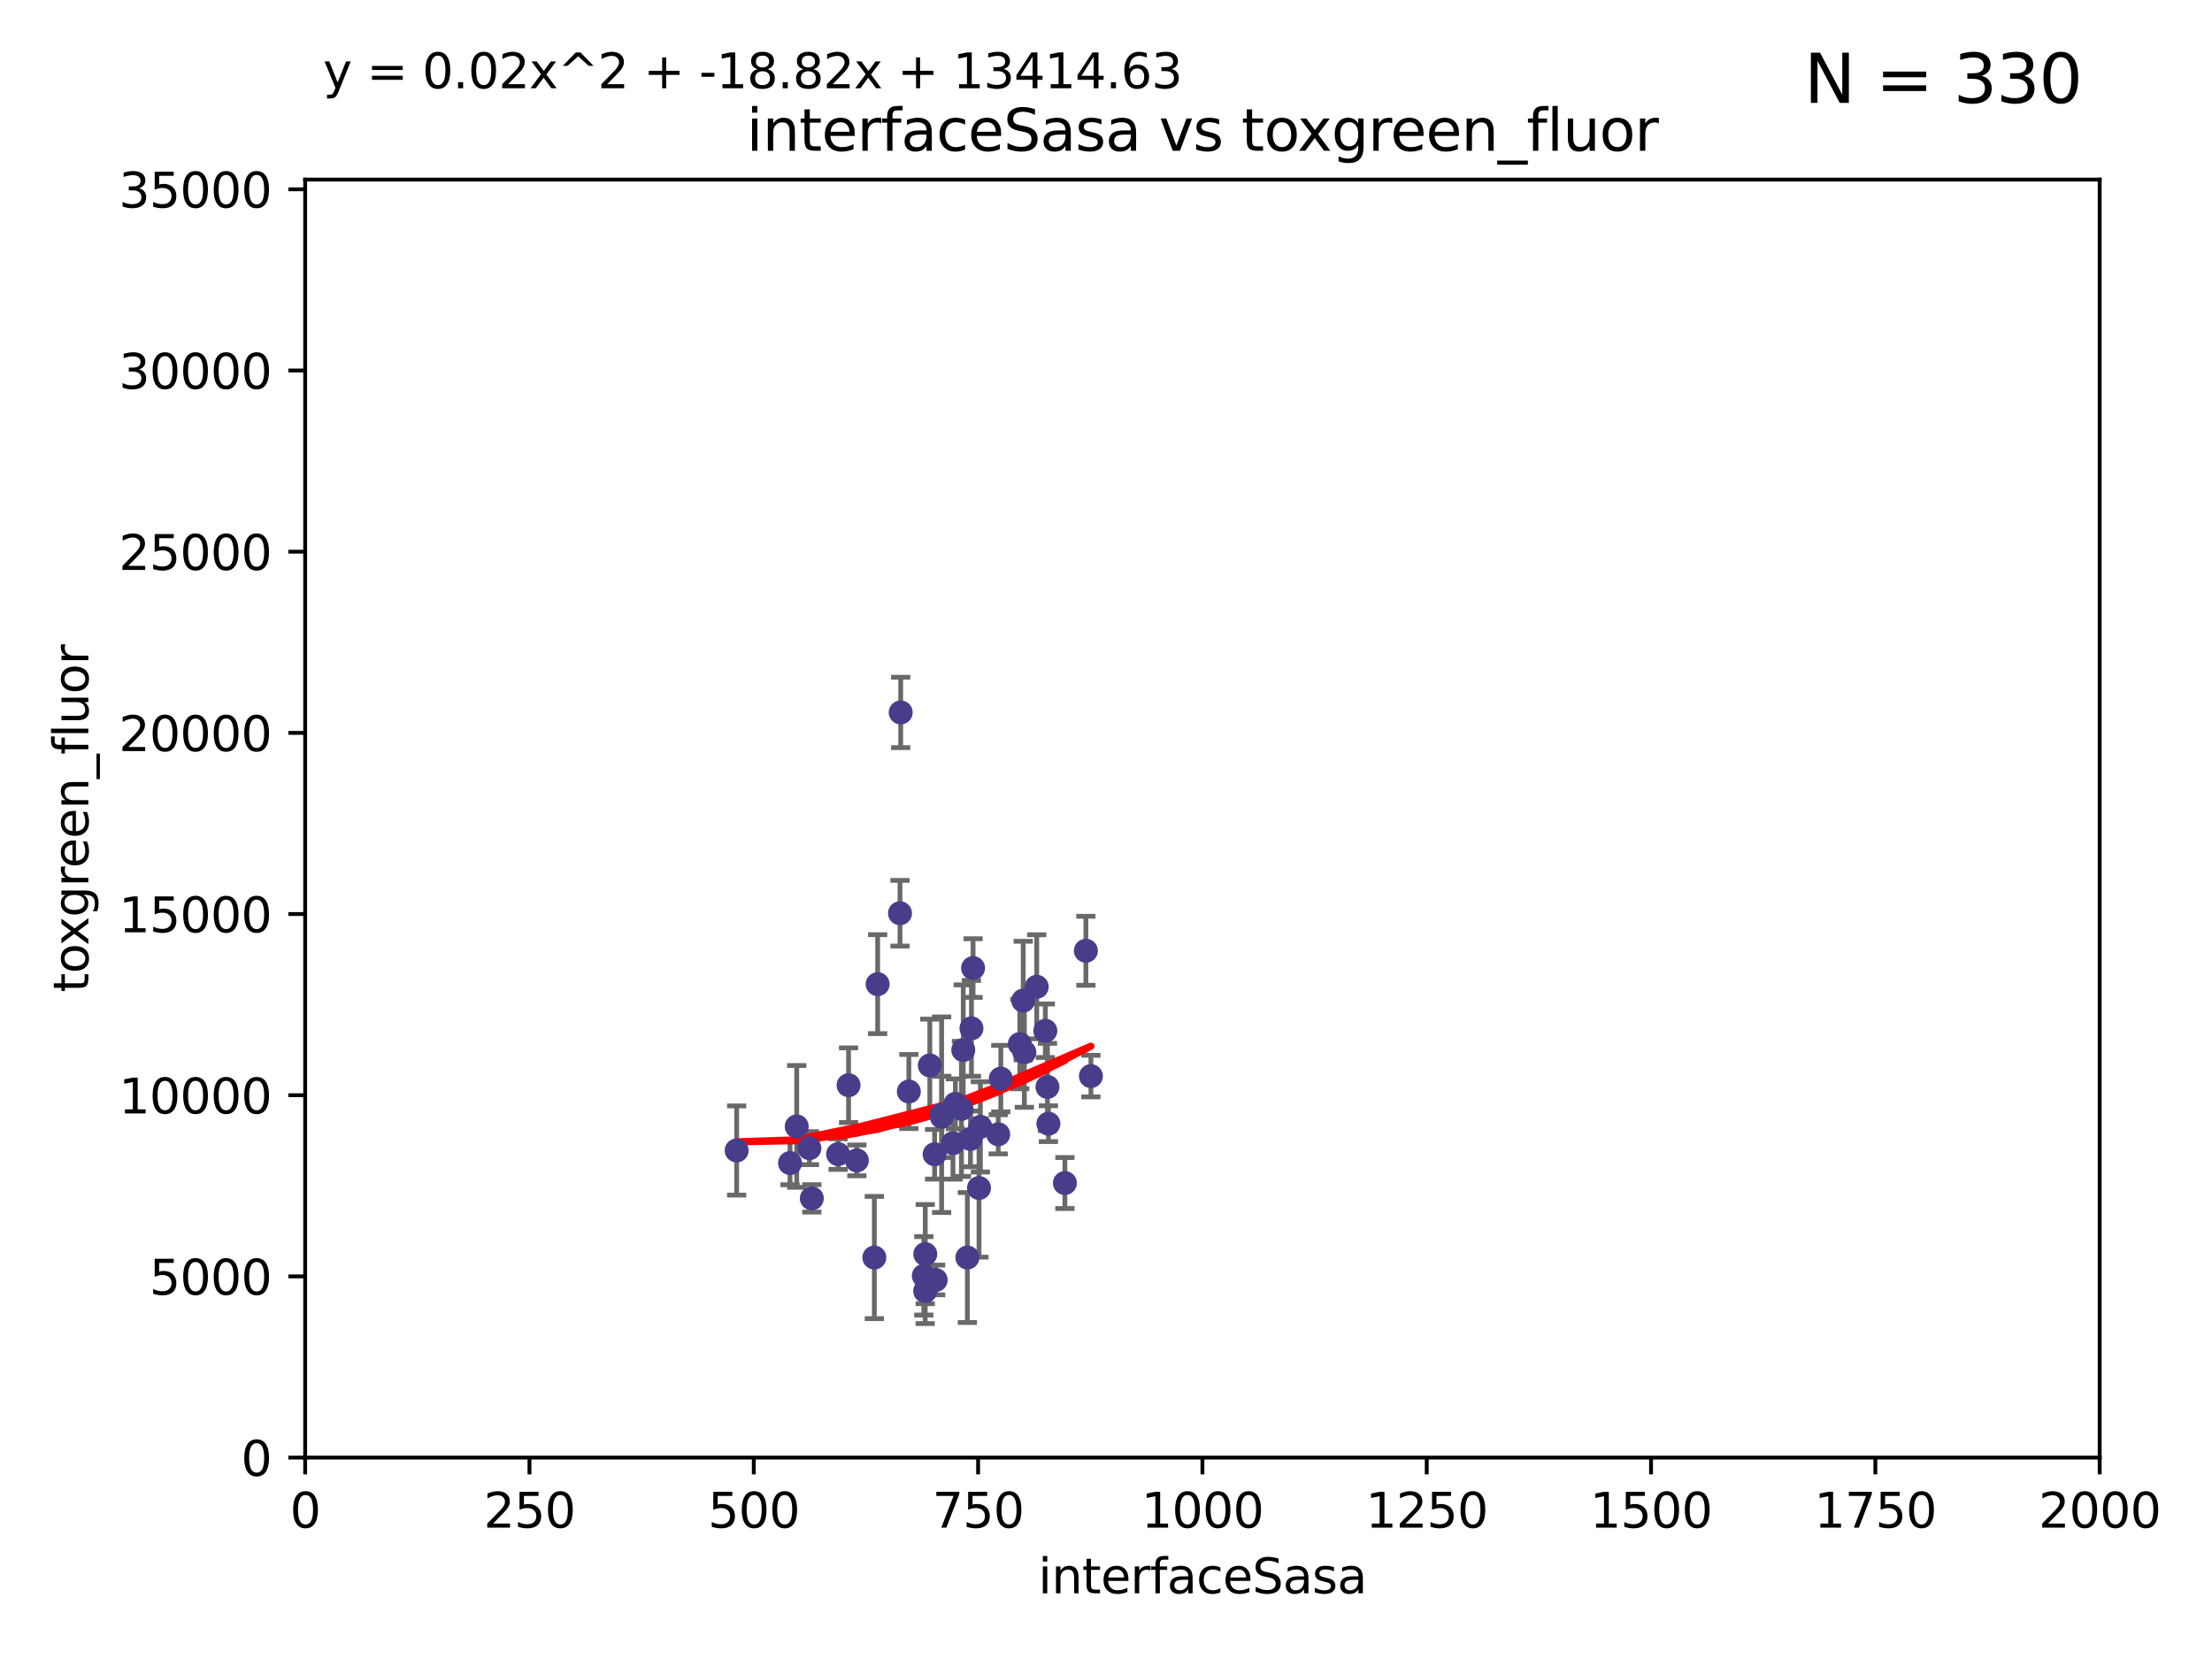<?xml version="1.0" encoding="utf-8" standalone="no"?>
<!DOCTYPE svg PUBLIC "-//W3C//DTD SVG 1.1//EN"
  "http://www.w3.org/Graphics/SVG/1.1/DTD/svg11.dtd">
<svg xmlns:xlink="http://www.w3.org/1999/xlink" width="460.8pt" height="345.6pt" viewBox="0 0 460.8 345.6" xmlns="http://www.w3.org/2000/svg" version="1.1">
 <defs>
  <style type="text/css">*{stroke-linejoin: round; stroke-linecap: butt}</style>
 </defs>
 <g id="figure_1">
  <g id="patch_1">
   <path d="M 0 345.6 
L 460.8 345.6 
L 460.8 0 
L 0 0 
z
" style="fill: #ffffff"/>
  </g>
  <g id="axes_1">
   <g id="patch_2">
    <path d="M 63.571 303.64 
L 437.4 303.64 
L 437.4 37.411 
L 63.571 37.411 
z
" style="fill: #ffffff"/>
   </g>
   <g id="PathCollection_1">
    <defs>
     <path id="m743446d9ef" d="M 0 1.118 
C 0.297 1.118 0.581 1 0.791 0.791 
C 1 0.581 1.118 0.297 1.118 0 
C 1.118 -0.297 1 -0.581 0.791 -0.791 
C 0.581 -1 0.297 -1.118 0 -1.118 
C -0.297 -1.118 -0.581 -1 -0.791 -0.791 
C -1 -0.581 -1.118 -0.297 -1.118 0 
C -1.118 0.297 -1 0.581 -0.791 0.791 
C -0.581 1 -0.297 1.118 0 1.118 
z
" style="stroke: #483d8b"/>
    </defs>
    <g clip-path="url(#pc3ce06b8d3)">
     <use xlink:href="#m743446d9ef" x="194.697" y="240.453" style="fill: #483d8b; stroke: #483d8b"/>
     <use xlink:href="#m743446d9ef" x="194.918" y="266.643" style="fill: #483d8b; stroke: #483d8b"/>
     <use xlink:href="#m743446d9ef" x="218.202" y="226.423" style="fill: #483d8b; stroke: #483d8b"/>
     <use xlink:href="#m743446d9ef" x="201.522" y="261.968" style="fill: #483d8b; stroke: #483d8b"/>
     <use xlink:href="#m743446d9ef" x="187.486" y="190.244" style="fill: #483d8b; stroke: #483d8b"/>
     <use xlink:href="#m743446d9ef" x="217.764" y="214.727" style="fill: #483d8b; stroke: #483d8b"/>
     <use xlink:href="#m743446d9ef" x="196.198" y="232.667" style="fill: #483d8b; stroke: #483d8b"/>
     <use xlink:href="#m743446d9ef" x="202.37" y="214.218" style="fill: #483d8b; stroke: #483d8b"/>
     <use xlink:href="#m743446d9ef" x="203.944" y="247.483" style="fill: #483d8b; stroke: #483d8b"/>
     <use xlink:href="#m743446d9ef" x="200.286" y="231.002" style="fill: #483d8b; stroke: #483d8b"/>
     <use xlink:href="#m743446d9ef" x="226.209" y="198.062" style="fill: #483d8b; stroke: #483d8b"/>
     <use xlink:href="#m743446d9ef" x="192.451" y="265.778" style="fill: #483d8b; stroke: #483d8b"/>
     <use xlink:href="#m743446d9ef" x="189.329" y="227.387" style="fill: #483d8b; stroke: #483d8b"/>
     <use xlink:href="#m743446d9ef" x="202.163" y="237.253" style="fill: #483d8b; stroke: #483d8b"/>
     <use xlink:href="#m743446d9ef" x="215.968" y="205.563" style="fill: #483d8b; stroke: #483d8b"/>
     <use xlink:href="#m743446d9ef" x="218.402" y="234.086" style="fill: #483d8b; stroke: #483d8b"/>
     <use xlink:href="#m743446d9ef" x="213.153" y="208.443" style="fill: #483d8b; stroke: #483d8b"/>
     <use xlink:href="#m743446d9ef" x="182.142" y="261.966" style="fill: #483d8b; stroke: #483d8b"/>
     <use xlink:href="#m743446d9ef" x="212.441" y="217.495" style="fill: #483d8b; stroke: #483d8b"/>
     <use xlink:href="#m743446d9ef" x="221.835" y="246.444" style="fill: #483d8b; stroke: #483d8b"/>
     <use xlink:href="#m743446d9ef" x="187.632" y="148.412" style="fill: #483d8b; stroke: #483d8b"/>
     <use xlink:href="#m743446d9ef" x="164.576" y="242.282" style="fill: #483d8b; stroke: #483d8b"/>
     <use xlink:href="#m743446d9ef" x="200.665" y="218.744" style="fill: #483d8b; stroke: #483d8b"/>
     <use xlink:href="#m743446d9ef" x="202.708" y="201.662" style="fill: #483d8b; stroke: #483d8b"/>
     <use xlink:href="#m743446d9ef" x="207.948" y="236.297" style="fill: #483d8b; stroke: #483d8b"/>
     <use xlink:href="#m743446d9ef" x="208.484" y="224.698" style="fill: #483d8b; stroke: #483d8b"/>
     <use xlink:href="#m743446d9ef" x="168.617" y="239.188" style="fill: #483d8b; stroke: #483d8b"/>
     <use xlink:href="#m743446d9ef" x="204.232" y="234.753" style="fill: #483d8b; stroke: #483d8b"/>
     <use xlink:href="#m743446d9ef" x="213.391" y="219.201" style="fill: #483d8b; stroke: #483d8b"/>
     <use xlink:href="#m743446d9ef" x="227.256" y="224.171" style="fill: #483d8b; stroke: #483d8b"/>
     <use xlink:href="#m743446d9ef" x="192.735" y="268.953" style="fill: #483d8b; stroke: #483d8b"/>
     <use xlink:href="#m743446d9ef" x="176.772" y="226.066" style="fill: #483d8b; stroke: #483d8b"/>
     <use xlink:href="#m743446d9ef" x="174.597" y="240.422" style="fill: #483d8b; stroke: #483d8b"/>
     <use xlink:href="#m743446d9ef" x="182.83" y="205.017" style="fill: #483d8b; stroke: #483d8b"/>
     <use xlink:href="#m743446d9ef" x="198.522" y="238.155" style="fill: #483d8b; stroke: #483d8b"/>
     <use xlink:href="#m743446d9ef" x="193.699" y="221.952" style="fill: #483d8b; stroke: #483d8b"/>
     <use xlink:href="#m743446d9ef" x="199.024" y="229.951" style="fill: #483d8b; stroke: #483d8b"/>
     <use xlink:href="#m743446d9ef" x="178.499" y="241.729" style="fill: #483d8b; stroke: #483d8b"/>
     <use xlink:href="#m743446d9ef" x="165.97" y="234.653" style="fill: #483d8b; stroke: #483d8b"/>
     <use xlink:href="#m743446d9ef" x="153.457" y="239.668" style="fill: #483d8b; stroke: #483d8b"/>
     <use xlink:href="#m743446d9ef" x="169.118" y="249.644" style="fill: #483d8b; stroke: #483d8b"/>
     <use xlink:href="#m743446d9ef" x="192.748" y="261.255" style="fill: #483d8b; stroke: #483d8b"/>
     <use xlink:href="#m743446d9ef" x="196.159" y="232.21" style="fill: #483d8b; stroke: #483d8b"/>
    </g>
   </g>
   <g id="matplotlib.axis_1">
    <g id="xtick_1">
     <g id="line2d_1">
      <defs>
       <path id="m55ca5355a3" d="M 0 0 
L 0 3.5 
" style="stroke: #000000; stroke-width: 0.8"/>
      </defs>
      <g>
       <use xlink:href="#m55ca5355a3" x="63.571" y="303.64" style="stroke: #000000; stroke-width: 0.8"/>
      </g>
     </g>
     <g id="text_1">
      <!-- 0 -->
      <g transform="translate(60.39 318.238)scale(0.1 -0.1)">
       <defs>
        <path id="DejaVuSans-30" d="M 2034 4250 
Q 1547 4250 1301 3770 
Q 1056 3291 1056 2328 
Q 1056 1369 1301 889 
Q 1547 409 2034 409 
Q 2525 409 2770 889 
Q 3016 1369 3016 2328 
Q 3016 3291 2770 3770 
Q 2525 4250 2034 4250 
z
M 2034 4750 
Q 2819 4750 3233 4129 
Q 3647 3509 3647 2328 
Q 3647 1150 3233 529 
Q 2819 -91 2034 -91 
Q 1250 -91 836 529 
Q 422 1150 422 2328 
Q 422 3509 836 4129 
Q 1250 4750 2034 4750 
z
" transform="scale(0.016)"/>
       </defs>
       <use xlink:href="#DejaVuSans-30"/>
      </g>
     </g>
    </g>
    <g id="xtick_2">
     <g id="line2d_2">
      <g>
       <use xlink:href="#m55ca5355a3" x="110.3" y="303.64" style="stroke: #000000; stroke-width: 0.8"/>
      </g>
     </g>
     <g id="text_2">
      <!-- 250 -->
      <g transform="translate(100.756 318.238)scale(0.1 -0.1)">
       <defs>
        <path id="DejaVuSans-32" d="M 1228 531 
L 3431 531 
L 3431 0 
L 469 0 
L 469 531 
Q 828 903 1448 1529 
Q 2069 2156 2228 2338 
Q 2531 2678 2651 2914 
Q 2772 3150 2772 3378 
Q 2772 3750 2511 3984 
Q 2250 4219 1831 4219 
Q 1534 4219 1204 4116 
Q 875 4013 500 3803 
L 500 4441 
Q 881 4594 1212 4672 
Q 1544 4750 1819 4750 
Q 2544 4750 2975 4387 
Q 3406 4025 3406 3419 
Q 3406 3131 3298 2873 
Q 3191 2616 2906 2266 
Q 2828 2175 2409 1742 
Q 1991 1309 1228 531 
z
" transform="scale(0.016)"/>
        <path id="DejaVuSans-35" d="M 691 4666 
L 3169 4666 
L 3169 4134 
L 1269 4134 
L 1269 2991 
Q 1406 3038 1543 3061 
Q 1681 3084 1819 3084 
Q 2600 3084 3056 2656 
Q 3513 2228 3513 1497 
Q 3513 744 3044 326 
Q 2575 -91 1722 -91 
Q 1428 -91 1123 -41 
Q 819 9 494 109 
L 494 744 
Q 775 591 1075 516 
Q 1375 441 1709 441 
Q 2250 441 2565 725 
Q 2881 1009 2881 1497 
Q 2881 1984 2565 2268 
Q 2250 2553 1709 2553 
Q 1456 2553 1204 2497 
Q 953 2441 691 2322 
L 691 4666 
z
" transform="scale(0.016)"/>
       </defs>
       <use xlink:href="#DejaVuSans-32"/>
       <use xlink:href="#DejaVuSans-35" x="63.623"/>
       <use xlink:href="#DejaVuSans-30" x="127.246"/>
      </g>
     </g>
    </g>
    <g id="xtick_3">
     <g id="line2d_3">
      <g>
       <use xlink:href="#m55ca5355a3" x="157.028" y="303.64" style="stroke: #000000; stroke-width: 0.8"/>
      </g>
     </g>
     <g id="text_3">
      <!-- 500 -->
      <g transform="translate(147.485 318.238)scale(0.1 -0.1)">
       <use xlink:href="#DejaVuSans-35"/>
       <use xlink:href="#DejaVuSans-30" x="63.623"/>
       <use xlink:href="#DejaVuSans-30" x="127.246"/>
      </g>
     </g>
    </g>
    <g id="xtick_4">
     <g id="line2d_4">
      <g>
       <use xlink:href="#m55ca5355a3" x="203.757" y="303.64" style="stroke: #000000; stroke-width: 0.8"/>
      </g>
     </g>
     <g id="text_4">
      <!-- 750 -->
      <g transform="translate(194.213 318.238)scale(0.1 -0.1)">
       <defs>
        <path id="DejaVuSans-37" d="M 525 4666 
L 3525 4666 
L 3525 4397 
L 1831 0 
L 1172 0 
L 2766 4134 
L 525 4134 
L 525 4666 
z
" transform="scale(0.016)"/>
       </defs>
       <use xlink:href="#DejaVuSans-37"/>
       <use xlink:href="#DejaVuSans-35" x="63.623"/>
       <use xlink:href="#DejaVuSans-30" x="127.246"/>
      </g>
     </g>
    </g>
    <g id="xtick_5">
     <g id="line2d_5">
      <g>
       <use xlink:href="#m55ca5355a3" x="250.486" y="303.64" style="stroke: #000000; stroke-width: 0.8"/>
      </g>
     </g>
     <g id="text_5">
      <!-- 1000 -->
      <g transform="translate(237.761 318.238)scale(0.1 -0.1)">
       <defs>
        <path id="DejaVuSans-31" d="M 794 531 
L 1825 531 
L 1825 4091 
L 703 3866 
L 703 4441 
L 1819 4666 
L 2450 4666 
L 2450 531 
L 3481 531 
L 3481 0 
L 794 0 
L 794 531 
z
" transform="scale(0.016)"/>
       </defs>
       <use xlink:href="#DejaVuSans-31"/>
       <use xlink:href="#DejaVuSans-30" x="63.623"/>
       <use xlink:href="#DejaVuSans-30" x="127.246"/>
       <use xlink:href="#DejaVuSans-30" x="190.869"/>
      </g>
     </g>
    </g>
    <g id="xtick_6">
     <g id="line2d_6">
      <g>
       <use xlink:href="#m55ca5355a3" x="297.214" y="303.64" style="stroke: #000000; stroke-width: 0.8"/>
      </g>
     </g>
     <g id="text_6">
      <!-- 1250 -->
      <g transform="translate(284.489 318.238)scale(0.1 -0.1)">
       <use xlink:href="#DejaVuSans-31"/>
       <use xlink:href="#DejaVuSans-32" x="63.623"/>
       <use xlink:href="#DejaVuSans-35" x="127.246"/>
       <use xlink:href="#DejaVuSans-30" x="190.869"/>
      </g>
     </g>
    </g>
    <g id="xtick_7">
     <g id="line2d_7">
      <g>
       <use xlink:href="#m55ca5355a3" x="343.943" y="303.64" style="stroke: #000000; stroke-width: 0.8"/>
      </g>
     </g>
     <g id="text_7">
      <!-- 1500 -->
      <g transform="translate(331.218 318.238)scale(0.1 -0.1)">
       <use xlink:href="#DejaVuSans-31"/>
       <use xlink:href="#DejaVuSans-35" x="63.623"/>
       <use xlink:href="#DejaVuSans-30" x="127.246"/>
       <use xlink:href="#DejaVuSans-30" x="190.869"/>
      </g>
     </g>
    </g>
    <g id="xtick_8">
     <g id="line2d_8">
      <g>
       <use xlink:href="#m55ca5355a3" x="390.671" y="303.64" style="stroke: #000000; stroke-width: 0.8"/>
      </g>
     </g>
     <g id="text_8">
      <!-- 1750 -->
      <g transform="translate(377.946 318.238)scale(0.1 -0.1)">
       <use xlink:href="#DejaVuSans-31"/>
       <use xlink:href="#DejaVuSans-37" x="63.623"/>
       <use xlink:href="#DejaVuSans-35" x="127.246"/>
       <use xlink:href="#DejaVuSans-30" x="190.869"/>
      </g>
     </g>
    </g>
    <g id="xtick_9">
     <g id="line2d_9">
      <g>
       <use xlink:href="#m55ca5355a3" x="437.4" y="303.64" style="stroke: #000000; stroke-width: 0.8"/>
      </g>
     </g>
     <g id="text_9">
      <!-- 2000 -->
      <g transform="translate(424.675 318.238)scale(0.1 -0.1)">
       <use xlink:href="#DejaVuSans-32"/>
       <use xlink:href="#DejaVuSans-30" x="63.623"/>
       <use xlink:href="#DejaVuSans-30" x="127.246"/>
       <use xlink:href="#DejaVuSans-30" x="190.869"/>
      </g>
     </g>
    </g>
    <g id="text_10">
     <!-- interfaceSasa -->
     <g transform="translate(216.279 331.917)scale(0.1 -0.1)">
      <defs>
       <path id="DejaVuSans-69" d="M 603 3500 
L 1178 3500 
L 1178 0 
L 603 0 
L 603 3500 
z
M 603 4863 
L 1178 4863 
L 1178 4134 
L 603 4134 
L 603 4863 
z
" transform="scale(0.016)"/>
       <path id="DejaVuSans-6e" d="M 3513 2113 
L 3513 0 
L 2938 0 
L 2938 2094 
Q 2938 2591 2744 2837 
Q 2550 3084 2163 3084 
Q 1697 3084 1428 2787 
Q 1159 2491 1159 1978 
L 1159 0 
L 581 0 
L 581 3500 
L 1159 3500 
L 1159 2956 
Q 1366 3272 1645 3428 
Q 1925 3584 2291 3584 
Q 2894 3584 3203 3211 
Q 3513 2838 3513 2113 
z
" transform="scale(0.016)"/>
       <path id="DejaVuSans-74" d="M 1172 4494 
L 1172 3500 
L 2356 3500 
L 2356 3053 
L 1172 3053 
L 1172 1153 
Q 1172 725 1289 603 
Q 1406 481 1766 481 
L 2356 481 
L 2356 0 
L 1766 0 
Q 1100 0 847 248 
Q 594 497 594 1153 
L 594 3053 
L 172 3053 
L 172 3500 
L 594 3500 
L 594 4494 
L 1172 4494 
z
" transform="scale(0.016)"/>
       <path id="DejaVuSans-65" d="M 3597 1894 
L 3597 1613 
L 953 1613 
Q 991 1019 1311 708 
Q 1631 397 2203 397 
Q 2534 397 2845 478 
Q 3156 559 3463 722 
L 3463 178 
Q 3153 47 2828 -22 
Q 2503 -91 2169 -91 
Q 1331 -91 842 396 
Q 353 884 353 1716 
Q 353 2575 817 3079 
Q 1281 3584 2069 3584 
Q 2775 3584 3186 3129 
Q 3597 2675 3597 1894 
z
M 3022 2063 
Q 3016 2534 2758 2815 
Q 2500 3097 2075 3097 
Q 1594 3097 1305 2825 
Q 1016 2553 972 2059 
L 3022 2063 
z
" transform="scale(0.016)"/>
       <path id="DejaVuSans-72" d="M 2631 2963 
Q 2534 3019 2420 3045 
Q 2306 3072 2169 3072 
Q 1681 3072 1420 2755 
Q 1159 2438 1159 1844 
L 1159 0 
L 581 0 
L 581 3500 
L 1159 3500 
L 1159 2956 
Q 1341 3275 1631 3429 
Q 1922 3584 2338 3584 
Q 2397 3584 2469 3576 
Q 2541 3569 2628 3553 
L 2631 2963 
z
" transform="scale(0.016)"/>
       <path id="DejaVuSans-66" d="M 2375 4863 
L 2375 4384 
L 1825 4384 
Q 1516 4384 1395 4259 
Q 1275 4134 1275 3809 
L 1275 3500 
L 2222 3500 
L 2222 3053 
L 1275 3053 
L 1275 0 
L 697 0 
L 697 3053 
L 147 3053 
L 147 3500 
L 697 3500 
L 697 3744 
Q 697 4328 969 4595 
Q 1241 4863 1831 4863 
L 2375 4863 
z
" transform="scale(0.016)"/>
       <path id="DejaVuSans-61" d="M 2194 1759 
Q 1497 1759 1228 1600 
Q 959 1441 959 1056 
Q 959 750 1161 570 
Q 1363 391 1709 391 
Q 2188 391 2477 730 
Q 2766 1069 2766 1631 
L 2766 1759 
L 2194 1759 
z
M 3341 1997 
L 3341 0 
L 2766 0 
L 2766 531 
Q 2569 213 2275 61 
Q 1981 -91 1556 -91 
Q 1019 -91 701 211 
Q 384 513 384 1019 
Q 384 1609 779 1909 
Q 1175 2209 1959 2209 
L 2766 2209 
L 2766 2266 
Q 2766 2663 2505 2880 
Q 2244 3097 1772 3097 
Q 1472 3097 1187 3025 
Q 903 2953 641 2809 
L 641 3341 
Q 956 3463 1253 3523 
Q 1550 3584 1831 3584 
Q 2591 3584 2966 3190 
Q 3341 2797 3341 1997 
z
" transform="scale(0.016)"/>
       <path id="DejaVuSans-63" d="M 3122 3366 
L 3122 2828 
Q 2878 2963 2633 3030 
Q 2388 3097 2138 3097 
Q 1578 3097 1268 2742 
Q 959 2388 959 1747 
Q 959 1106 1268 751 
Q 1578 397 2138 397 
Q 2388 397 2633 464 
Q 2878 531 3122 666 
L 3122 134 
Q 2881 22 2623 -34 
Q 2366 -91 2075 -91 
Q 1284 -91 818 406 
Q 353 903 353 1747 
Q 353 2603 823 3093 
Q 1294 3584 2113 3584 
Q 2378 3584 2631 3529 
Q 2884 3475 3122 3366 
z
" transform="scale(0.016)"/>
       <path id="DejaVuSans-53" d="M 3425 4513 
L 3425 3897 
Q 3066 4069 2747 4153 
Q 2428 4238 2131 4238 
Q 1616 4238 1336 4038 
Q 1056 3838 1056 3469 
Q 1056 3159 1242 3001 
Q 1428 2844 1947 2747 
L 2328 2669 
Q 3034 2534 3370 2195 
Q 3706 1856 3706 1288 
Q 3706 609 3251 259 
Q 2797 -91 1919 -91 
Q 1588 -91 1214 -16 
Q 841 59 441 206 
L 441 856 
Q 825 641 1194 531 
Q 1563 422 1919 422 
Q 2459 422 2753 634 
Q 3047 847 3047 1241 
Q 3047 1584 2836 1778 
Q 2625 1972 2144 2069 
L 1759 2144 
Q 1053 2284 737 2584 
Q 422 2884 422 3419 
Q 422 4038 858 4394 
Q 1294 4750 2059 4750 
Q 2388 4750 2728 4690 
Q 3069 4631 3425 4513 
z
" transform="scale(0.016)"/>
       <path id="DejaVuSans-73" d="M 2834 3397 
L 2834 2853 
Q 2591 2978 2328 3040 
Q 2066 3103 1784 3103 
Q 1356 3103 1142 2972 
Q 928 2841 928 2578 
Q 928 2378 1081 2264 
Q 1234 2150 1697 2047 
L 1894 2003 
Q 2506 1872 2764 1633 
Q 3022 1394 3022 966 
Q 3022 478 2636 193 
Q 2250 -91 1575 -91 
Q 1294 -91 989 -36 
Q 684 19 347 128 
L 347 722 
Q 666 556 975 473 
Q 1284 391 1588 391 
Q 1994 391 2212 530 
Q 2431 669 2431 922 
Q 2431 1156 2273 1281 
Q 2116 1406 1581 1522 
L 1381 1569 
Q 847 1681 609 1914 
Q 372 2147 372 2553 
Q 372 3047 722 3315 
Q 1072 3584 1716 3584 
Q 2034 3584 2315 3537 
Q 2597 3491 2834 3397 
z
" transform="scale(0.016)"/>
      </defs>
      <use xlink:href="#DejaVuSans-69"/>
      <use xlink:href="#DejaVuSans-6e" x="27.783"/>
      <use xlink:href="#DejaVuSans-74" x="91.162"/>
      <use xlink:href="#DejaVuSans-65" x="130.371"/>
      <use xlink:href="#DejaVuSans-72" x="191.895"/>
      <use xlink:href="#DejaVuSans-66" x="233.008"/>
      <use xlink:href="#DejaVuSans-61" x="268.213"/>
      <use xlink:href="#DejaVuSans-63" x="329.492"/>
      <use xlink:href="#DejaVuSans-65" x="384.473"/>
      <use xlink:href="#DejaVuSans-53" x="445.996"/>
      <use xlink:href="#DejaVuSans-61" x="509.473"/>
      <use xlink:href="#DejaVuSans-73" x="570.752"/>
      <use xlink:href="#DejaVuSans-61" x="622.852"/>
     </g>
    </g>
   </g>
   <g id="matplotlib.axis_2">
    <g id="ytick_1">
     <g id="line2d_10">
      <defs>
       <path id="m86b44ab49a" d="M 0 0 
L -3.5 0 
" style="stroke: #000000; stroke-width: 0.8"/>
      </defs>
      <g>
       <use xlink:href="#m86b44ab49a" x="63.571" y="303.64" style="stroke: #000000; stroke-width: 0.8"/>
      </g>
     </g>
     <g id="text_11">
      <!-- 0 -->
      <g transform="translate(50.209 307.439)scale(0.1 -0.1)">
       <use xlink:href="#DejaVuSans-30"/>
      </g>
     </g>
    </g>
    <g id="ytick_2">
     <g id="line2d_11">
      <g>
       <use xlink:href="#m86b44ab49a" x="63.571" y="265.897" style="stroke: #000000; stroke-width: 0.8"/>
      </g>
     </g>
     <g id="text_12">
      <!-- 5000 -->
      <g transform="translate(31.121 269.696)scale(0.1 -0.1)">
       <use xlink:href="#DejaVuSans-35"/>
       <use xlink:href="#DejaVuSans-30" x="63.623"/>
       <use xlink:href="#DejaVuSans-30" x="127.246"/>
       <use xlink:href="#DejaVuSans-30" x="190.869"/>
      </g>
     </g>
    </g>
    <g id="ytick_3">
     <g id="line2d_12">
      <g>
       <use xlink:href="#m86b44ab49a" x="63.571" y="228.154" style="stroke: #000000; stroke-width: 0.8"/>
      </g>
     </g>
     <g id="text_13">
      <!-- 10000 -->
      <g transform="translate(24.759 231.953)scale(0.1 -0.1)">
       <use xlink:href="#DejaVuSans-31"/>
       <use xlink:href="#DejaVuSans-30" x="63.623"/>
       <use xlink:href="#DejaVuSans-30" x="127.246"/>
       <use xlink:href="#DejaVuSans-30" x="190.869"/>
       <use xlink:href="#DejaVuSans-30" x="254.492"/>
      </g>
     </g>
    </g>
    <g id="ytick_4">
     <g id="line2d_13">
      <g>
       <use xlink:href="#m86b44ab49a" x="63.571" y="190.411" style="stroke: #000000; stroke-width: 0.8"/>
      </g>
     </g>
     <g id="text_14">
      <!-- 15000 -->
      <g transform="translate(24.759 194.21)scale(0.1 -0.1)">
       <use xlink:href="#DejaVuSans-31"/>
       <use xlink:href="#DejaVuSans-35" x="63.623"/>
       <use xlink:href="#DejaVuSans-30" x="127.246"/>
       <use xlink:href="#DejaVuSans-30" x="190.869"/>
       <use xlink:href="#DejaVuSans-30" x="254.492"/>
      </g>
     </g>
    </g>
    <g id="ytick_5">
     <g id="line2d_14">
      <g>
       <use xlink:href="#m86b44ab49a" x="63.571" y="152.668" style="stroke: #000000; stroke-width: 0.8"/>
      </g>
     </g>
     <g id="text_15">
      <!-- 20000 -->
      <g transform="translate(24.759 156.467)scale(0.1 -0.1)">
       <use xlink:href="#DejaVuSans-32"/>
       <use xlink:href="#DejaVuSans-30" x="63.623"/>
       <use xlink:href="#DejaVuSans-30" x="127.246"/>
       <use xlink:href="#DejaVuSans-30" x="190.869"/>
       <use xlink:href="#DejaVuSans-30" x="254.492"/>
      </g>
     </g>
    </g>
    <g id="ytick_6">
     <g id="line2d_15">
      <g>
       <use xlink:href="#m86b44ab49a" x="63.571" y="114.925" style="stroke: #000000; stroke-width: 0.8"/>
      </g>
     </g>
     <g id="text_16">
      <!-- 25000 -->
      <g transform="translate(24.759 118.724)scale(0.1 -0.1)">
       <use xlink:href="#DejaVuSans-32"/>
       <use xlink:href="#DejaVuSans-35" x="63.623"/>
       <use xlink:href="#DejaVuSans-30" x="127.246"/>
       <use xlink:href="#DejaVuSans-30" x="190.869"/>
       <use xlink:href="#DejaVuSans-30" x="254.492"/>
      </g>
     </g>
    </g>
    <g id="ytick_7">
     <g id="line2d_16">
      <g>
       <use xlink:href="#m86b44ab49a" x="63.571" y="77.181" style="stroke: #000000; stroke-width: 0.8"/>
      </g>
     </g>
     <g id="text_17">
      <!-- 30000 -->
      <g transform="translate(24.759 80.981)scale(0.1 -0.1)">
       <defs>
        <path id="DejaVuSans-33" d="M 2597 2516 
Q 3050 2419 3304 2112 
Q 3559 1806 3559 1356 
Q 3559 666 3084 287 
Q 2609 -91 1734 -91 
Q 1441 -91 1130 -33 
Q 819 25 488 141 
L 488 750 
Q 750 597 1062 519 
Q 1375 441 1716 441 
Q 2309 441 2620 675 
Q 2931 909 2931 1356 
Q 2931 1769 2642 2001 
Q 2353 2234 1838 2234 
L 1294 2234 
L 1294 2753 
L 1863 2753 
Q 2328 2753 2575 2939 
Q 2822 3125 2822 3475 
Q 2822 3834 2567 4026 
Q 2313 4219 1838 4219 
Q 1578 4219 1281 4162 
Q 984 4106 628 3988 
L 628 4550 
Q 988 4650 1302 4700 
Q 1616 4750 1894 4750 
Q 2613 4750 3031 4423 
Q 3450 4097 3450 3541 
Q 3450 3153 3228 2886 
Q 3006 2619 2597 2516 
z
" transform="scale(0.016)"/>
       </defs>
       <use xlink:href="#DejaVuSans-33"/>
       <use xlink:href="#DejaVuSans-30" x="63.623"/>
       <use xlink:href="#DejaVuSans-30" x="127.246"/>
       <use xlink:href="#DejaVuSans-30" x="190.869"/>
       <use xlink:href="#DejaVuSans-30" x="254.492"/>
      </g>
     </g>
    </g>
    <g id="ytick_8">
     <g id="line2d_17">
      <g>
       <use xlink:href="#m86b44ab49a" x="63.571" y="39.438" style="stroke: #000000; stroke-width: 0.8"/>
      </g>
     </g>
     <g id="text_18">
      <!-- 35000 -->
      <g transform="translate(24.759 43.238)scale(0.1 -0.1)">
       <use xlink:href="#DejaVuSans-33"/>
       <use xlink:href="#DejaVuSans-35" x="63.623"/>
       <use xlink:href="#DejaVuSans-30" x="127.246"/>
       <use xlink:href="#DejaVuSans-30" x="190.869"/>
       <use xlink:href="#DejaVuSans-30" x="254.492"/>
      </g>
     </g>
    </g>
    <g id="text_19">
     <!-- toxgreen_fluor -->
     <g transform="translate(18.401 206.72)rotate(-90)scale(0.1 -0.1)">
      <defs>
       <path id="DejaVuSans-6f" d="M 1959 3097 
Q 1497 3097 1228 2736 
Q 959 2375 959 1747 
Q 959 1119 1226 758 
Q 1494 397 1959 397 
Q 2419 397 2687 759 
Q 2956 1122 2956 1747 
Q 2956 2369 2687 2733 
Q 2419 3097 1959 3097 
z
M 1959 3584 
Q 2709 3584 3137 3096 
Q 3566 2609 3566 1747 
Q 3566 888 3137 398 
Q 2709 -91 1959 -91 
Q 1206 -91 779 398 
Q 353 888 353 1747 
Q 353 2609 779 3096 
Q 1206 3584 1959 3584 
z
" transform="scale(0.016)"/>
       <path id="DejaVuSans-78" d="M 3513 3500 
L 2247 1797 
L 3578 0 
L 2900 0 
L 1881 1375 
L 863 0 
L 184 0 
L 1544 1831 
L 300 3500 
L 978 3500 
L 1906 2253 
L 2834 3500 
L 3513 3500 
z
" transform="scale(0.016)"/>
       <path id="DejaVuSans-67" d="M 2906 1791 
Q 2906 2416 2648 2759 
Q 2391 3103 1925 3103 
Q 1463 3103 1205 2759 
Q 947 2416 947 1791 
Q 947 1169 1205 825 
Q 1463 481 1925 481 
Q 2391 481 2648 825 
Q 2906 1169 2906 1791 
z
M 3481 434 
Q 3481 -459 3084 -895 
Q 2688 -1331 1869 -1331 
Q 1566 -1331 1297 -1286 
Q 1028 -1241 775 -1147 
L 775 -588 
Q 1028 -725 1275 -790 
Q 1522 -856 1778 -856 
Q 2344 -856 2625 -561 
Q 2906 -266 2906 331 
L 2906 616 
Q 2728 306 2450 153 
Q 2172 0 1784 0 
Q 1141 0 747 490 
Q 353 981 353 1791 
Q 353 2603 747 3093 
Q 1141 3584 1784 3584 
Q 2172 3584 2450 3431 
Q 2728 3278 2906 2969 
L 2906 3500 
L 3481 3500 
L 3481 434 
z
" transform="scale(0.016)"/>
       <path id="DejaVuSans-5f" d="M 3263 -1063 
L 3263 -1509 
L -63 -1509 
L -63 -1063 
L 3263 -1063 
z
" transform="scale(0.016)"/>
       <path id="DejaVuSans-6c" d="M 603 4863 
L 1178 4863 
L 1178 0 
L 603 0 
L 603 4863 
z
" transform="scale(0.016)"/>
       <path id="DejaVuSans-75" d="M 544 1381 
L 544 3500 
L 1119 3500 
L 1119 1403 
Q 1119 906 1312 657 
Q 1506 409 1894 409 
Q 2359 409 2629 706 
Q 2900 1003 2900 1516 
L 2900 3500 
L 3475 3500 
L 3475 0 
L 2900 0 
L 2900 538 
Q 2691 219 2414 64 
Q 2138 -91 1772 -91 
Q 1169 -91 856 284 
Q 544 659 544 1381 
z
M 1991 3584 
L 1991 3584 
z
" transform="scale(0.016)"/>
      </defs>
      <use xlink:href="#DejaVuSans-74"/>
      <use xlink:href="#DejaVuSans-6f" x="39.209"/>
      <use xlink:href="#DejaVuSans-78" x="97.266"/>
      <use xlink:href="#DejaVuSans-67" x="156.445"/>
      <use xlink:href="#DejaVuSans-72" x="219.922"/>
      <use xlink:href="#DejaVuSans-65" x="258.785"/>
      <use xlink:href="#DejaVuSans-65" x="320.309"/>
      <use xlink:href="#DejaVuSans-6e" x="381.832"/>
      <use xlink:href="#DejaVuSans-5f" x="445.211"/>
      <use xlink:href="#DejaVuSans-66" x="495.211"/>
      <use xlink:href="#DejaVuSans-6c" x="530.416"/>
      <use xlink:href="#DejaVuSans-75" x="558.199"/>
      <use xlink:href="#DejaVuSans-6f" x="621.578"/>
      <use xlink:href="#DejaVuSans-72" x="682.76"/>
     </g>
    </g>
   </g>
   <g id="LineCollection_1">
    <path d="M 194.697 245.626 
L 194.697 235.281 
" clip-path="url(#pc3ce06b8d3)" style="fill: none; stroke: #696969"/>
    <path d="M 194.918 269.74 
L 194.918 263.546 
" clip-path="url(#pc3ce06b8d3)" style="fill: none; stroke: #696969"/>
    <path d="M 218.202 235.498 
L 218.202 217.347 
" clip-path="url(#pc3ce06b8d3)" style="fill: none; stroke: #696969"/>
    <path d="M 201.522 275.505 
L 201.522 248.431 
" clip-path="url(#pc3ce06b8d3)" style="fill: none; stroke: #696969"/>
    <path d="M 187.486 197.084 
L 187.486 183.404 
" clip-path="url(#pc3ce06b8d3)" style="fill: none; stroke: #696969"/>
    <path d="M 217.764 220.297 
L 217.764 209.156 
" clip-path="url(#pc3ce06b8d3)" style="fill: none; stroke: #696969"/>
    <path d="M 196.198 241.133 
L 196.198 224.202 
" clip-path="url(#pc3ce06b8d3)" style="fill: none; stroke: #696969"/>
    <path d="M 202.37 224.199 
L 202.37 204.238 
" clip-path="url(#pc3ce06b8d3)" style="fill: none; stroke: #696969"/>
    <path d="M 203.944 261.884 
L 203.944 233.082 
" clip-path="url(#pc3ce06b8d3)" style="fill: none; stroke: #696969"/>
    <path d="M 200.286 245.072 
L 200.286 216.932 
" clip-path="url(#pc3ce06b8d3)" style="fill: none; stroke: #696969"/>
    <path d="M 226.209 205.251 
L 226.209 190.872 
" clip-path="url(#pc3ce06b8d3)" style="fill: none; stroke: #696969"/>
    <path d="M 192.451 273.949 
L 192.451 257.606 
" clip-path="url(#pc3ce06b8d3)" style="fill: none; stroke: #696969"/>
    <path d="M 189.329 235.103 
L 189.329 219.67 
" clip-path="url(#pc3ce06b8d3)" style="fill: none; stroke: #696969"/>
    <path d="M 202.163 243.059 
L 202.163 231.446 
" clip-path="url(#pc3ce06b8d3)" style="fill: none; stroke: #696969"/>
    <path d="M 215.968 216.397 
L 215.968 194.729 
" clip-path="url(#pc3ce06b8d3)" style="fill: none; stroke: #696969"/>
    <path d="M 218.402 237.817 
L 218.402 230.356 
" clip-path="url(#pc3ce06b8d3)" style="fill: none; stroke: #696969"/>
    <path d="M 213.153 220.796 
L 213.153 196.09 
" clip-path="url(#pc3ce06b8d3)" style="fill: none; stroke: #696969"/>
    <path d="M 182.142 274.699 
L 182.142 249.233 
" clip-path="url(#pc3ce06b8d3)" style="fill: none; stroke: #696969"/>
    <path d="M 212.441 226.811 
L 212.441 208.179 
" clip-path="url(#pc3ce06b8d3)" style="fill: none; stroke: #696969"/>
    <path d="M 221.835 251.757 
L 221.835 241.132 
" clip-path="url(#pc3ce06b8d3)" style="fill: none; stroke: #696969"/>
    <path d="M 187.632 155.741 
L 187.632 141.084 
" clip-path="url(#pc3ce06b8d3)" style="fill: none; stroke: #696969"/>
    <path d="M 164.576 246.804 
L 164.576 237.76 
" clip-path="url(#pc3ce06b8d3)" style="fill: none; stroke: #696969"/>
    <path d="M 200.665 232.323 
L 200.665 205.165 
" clip-path="url(#pc3ce06b8d3)" style="fill: none; stroke: #696969"/>
    <path d="M 202.708 207.771 
L 202.708 195.554 
" clip-path="url(#pc3ce06b8d3)" style="fill: none; stroke: #696969"/>
    <path d="M 207.948 240.375 
L 207.948 232.22 
" clip-path="url(#pc3ce06b8d3)" style="fill: none; stroke: #696969"/>
    <path d="M 208.484 231.622 
L 208.484 217.775 
" clip-path="url(#pc3ce06b8d3)" style="fill: none; stroke: #696969"/>
    <path d="M 168.617 242.617 
L 168.617 235.758 
" clip-path="url(#pc3ce06b8d3)" style="fill: none; stroke: #696969"/>
    <path d="M 204.232 244.157 
L 204.232 225.349 
" clip-path="url(#pc3ce06b8d3)" style="fill: none; stroke: #696969"/>
    <path d="M 213.391 230.669 
L 213.391 207.734 
" clip-path="url(#pc3ce06b8d3)" style="fill: none; stroke: #696969"/>
    <path d="M 227.256 228.505 
L 227.256 219.838 
" clip-path="url(#pc3ce06b8d3)" style="fill: none; stroke: #696969"/>
    <path d="M 192.735 275.723 
L 192.735 262.184 
" clip-path="url(#pc3ce06b8d3)" style="fill: none; stroke: #696969"/>
    <path d="M 176.772 233.841 
L 176.772 218.291 
" clip-path="url(#pc3ce06b8d3)" style="fill: none; stroke: #696969"/>
    <path d="M 174.597 243.608 
L 174.597 237.237 
" clip-path="url(#pc3ce06b8d3)" style="fill: none; stroke: #696969"/>
    <path d="M 182.83 215.323 
L 182.83 194.711 
" clip-path="url(#pc3ce06b8d3)" style="fill: none; stroke: #696969"/>
    <path d="M 198.522 245.638 
L 198.522 230.673 
" clip-path="url(#pc3ce06b8d3)" style="fill: none; stroke: #696969"/>
    <path d="M 193.699 231.603 
L 193.699 212.302 
" clip-path="url(#pc3ce06b8d3)" style="fill: none; stroke: #696969"/>
    <path d="M 199.024 235.151 
L 199.024 224.751 
" clip-path="url(#pc3ce06b8d3)" style="fill: none; stroke: #696969"/>
    <path d="M 178.499 244.936 
L 178.499 238.522 
" clip-path="url(#pc3ce06b8d3)" style="fill: none; stroke: #696969"/>
    <path d="M 165.97 247.341 
L 165.97 221.966 
" clip-path="url(#pc3ce06b8d3)" style="fill: none; stroke: #696969"/>
    <path d="M 153.457 248.957 
L 153.457 230.379 
" clip-path="url(#pc3ce06b8d3)" style="fill: none; stroke: #696969"/>
    <path d="M 169.118 252.498 
L 169.118 246.79 
" clip-path="url(#pc3ce06b8d3)" style="fill: none; stroke: #696969"/>
    <path d="M 192.748 271.58 
L 192.748 250.931 
" clip-path="url(#pc3ce06b8d3)" style="fill: none; stroke: #696969"/>
    <path d="M 196.159 252.581 
L 196.159 211.839 
" clip-path="url(#pc3ce06b8d3)" style="fill: none; stroke: #696969"/>
   </g>
   <g id="line2d_18">
    <defs>
     <path id="mfd96500202" d="M 2 0 
L -2 -0 
" style="stroke: #696969"/>
    </defs>
    <g clip-path="url(#pc3ce06b8d3)">
     <use xlink:href="#mfd96500202" x="194.697" y="245.626" style="fill: #696969; stroke: #696969"/>
     <use xlink:href="#mfd96500202" x="194.918" y="269.74" style="fill: #696969; stroke: #696969"/>
     <use xlink:href="#mfd96500202" x="218.202" y="235.498" style="fill: #696969; stroke: #696969"/>
     <use xlink:href="#mfd96500202" x="201.522" y="275.505" style="fill: #696969; stroke: #696969"/>
     <use xlink:href="#mfd96500202" x="187.486" y="197.084" style="fill: #696969; stroke: #696969"/>
     <use xlink:href="#mfd96500202" x="217.764" y="220.297" style="fill: #696969; stroke: #696969"/>
     <use xlink:href="#mfd96500202" x="196.198" y="241.133" style="fill: #696969; stroke: #696969"/>
     <use xlink:href="#mfd96500202" x="202.37" y="224.199" style="fill: #696969; stroke: #696969"/>
     <use xlink:href="#mfd96500202" x="203.944" y="261.884" style="fill: #696969; stroke: #696969"/>
     <use xlink:href="#mfd96500202" x="200.286" y="245.072" style="fill: #696969; stroke: #696969"/>
     <use xlink:href="#mfd96500202" x="226.209" y="205.251" style="fill: #696969; stroke: #696969"/>
     <use xlink:href="#mfd96500202" x="192.451" y="273.949" style="fill: #696969; stroke: #696969"/>
     <use xlink:href="#mfd96500202" x="189.329" y="235.103" style="fill: #696969; stroke: #696969"/>
     <use xlink:href="#mfd96500202" x="202.163" y="243.059" style="fill: #696969; stroke: #696969"/>
     <use xlink:href="#mfd96500202" x="215.968" y="216.397" style="fill: #696969; stroke: #696969"/>
     <use xlink:href="#mfd96500202" x="218.402" y="237.817" style="fill: #696969; stroke: #696969"/>
     <use xlink:href="#mfd96500202" x="213.153" y="220.796" style="fill: #696969; stroke: #696969"/>
     <use xlink:href="#mfd96500202" x="182.142" y="274.699" style="fill: #696969; stroke: #696969"/>
     <use xlink:href="#mfd96500202" x="212.441" y="226.811" style="fill: #696969; stroke: #696969"/>
     <use xlink:href="#mfd96500202" x="221.835" y="251.757" style="fill: #696969; stroke: #696969"/>
     <use xlink:href="#mfd96500202" x="187.632" y="155.741" style="fill: #696969; stroke: #696969"/>
     <use xlink:href="#mfd96500202" x="164.576" y="246.804" style="fill: #696969; stroke: #696969"/>
     <use xlink:href="#mfd96500202" x="200.665" y="232.323" style="fill: #696969; stroke: #696969"/>
     <use xlink:href="#mfd96500202" x="202.708" y="207.771" style="fill: #696969; stroke: #696969"/>
     <use xlink:href="#mfd96500202" x="207.948" y="240.375" style="fill: #696969; stroke: #696969"/>
     <use xlink:href="#mfd96500202" x="208.484" y="231.622" style="fill: #696969; stroke: #696969"/>
     <use xlink:href="#mfd96500202" x="168.617" y="242.617" style="fill: #696969; stroke: #696969"/>
     <use xlink:href="#mfd96500202" x="204.232" y="244.157" style="fill: #696969; stroke: #696969"/>
     <use xlink:href="#mfd96500202" x="213.391" y="230.669" style="fill: #696969; stroke: #696969"/>
     <use xlink:href="#mfd96500202" x="227.256" y="228.505" style="fill: #696969; stroke: #696969"/>
     <use xlink:href="#mfd96500202" x="192.735" y="275.723" style="fill: #696969; stroke: #696969"/>
     <use xlink:href="#mfd96500202" x="176.772" y="233.841" style="fill: #696969; stroke: #696969"/>
     <use xlink:href="#mfd96500202" x="174.597" y="243.608" style="fill: #696969; stroke: #696969"/>
     <use xlink:href="#mfd96500202" x="182.83" y="215.323" style="fill: #696969; stroke: #696969"/>
     <use xlink:href="#mfd96500202" x="198.522" y="245.638" style="fill: #696969; stroke: #696969"/>
     <use xlink:href="#mfd96500202" x="193.699" y="231.603" style="fill: #696969; stroke: #696969"/>
     <use xlink:href="#mfd96500202" x="199.024" y="235.151" style="fill: #696969; stroke: #696969"/>
     <use xlink:href="#mfd96500202" x="178.499" y="244.936" style="fill: #696969; stroke: #696969"/>
     <use xlink:href="#mfd96500202" x="165.97" y="247.341" style="fill: #696969; stroke: #696969"/>
     <use xlink:href="#mfd96500202" x="153.457" y="248.957" style="fill: #696969; stroke: #696969"/>
     <use xlink:href="#mfd96500202" x="169.118" y="252.498" style="fill: #696969; stroke: #696969"/>
     <use xlink:href="#mfd96500202" x="192.748" y="271.58" style="fill: #696969; stroke: #696969"/>
     <use xlink:href="#mfd96500202" x="196.159" y="252.581" style="fill: #696969; stroke: #696969"/>
    </g>
   </g>
   <g id="line2d_19">
    <g clip-path="url(#pc3ce06b8d3)">
     <use xlink:href="#mfd96500202" x="194.697" y="235.281" style="fill: #696969; stroke: #696969"/>
     <use xlink:href="#mfd96500202" x="194.918" y="263.546" style="fill: #696969; stroke: #696969"/>
     <use xlink:href="#mfd96500202" x="218.202" y="217.347" style="fill: #696969; stroke: #696969"/>
     <use xlink:href="#mfd96500202" x="201.522" y="248.431" style="fill: #696969; stroke: #696969"/>
     <use xlink:href="#mfd96500202" x="187.486" y="183.404" style="fill: #696969; stroke: #696969"/>
     <use xlink:href="#mfd96500202" x="217.764" y="209.156" style="fill: #696969; stroke: #696969"/>
     <use xlink:href="#mfd96500202" x="196.198" y="224.202" style="fill: #696969; stroke: #696969"/>
     <use xlink:href="#mfd96500202" x="202.37" y="204.238" style="fill: #696969; stroke: #696969"/>
     <use xlink:href="#mfd96500202" x="203.944" y="233.082" style="fill: #696969; stroke: #696969"/>
     <use xlink:href="#mfd96500202" x="200.286" y="216.932" style="fill: #696969; stroke: #696969"/>
     <use xlink:href="#mfd96500202" x="226.209" y="190.872" style="fill: #696969; stroke: #696969"/>
     <use xlink:href="#mfd96500202" x="192.451" y="257.606" style="fill: #696969; stroke: #696969"/>
     <use xlink:href="#mfd96500202" x="189.329" y="219.67" style="fill: #696969; stroke: #696969"/>
     <use xlink:href="#mfd96500202" x="202.163" y="231.446" style="fill: #696969; stroke: #696969"/>
     <use xlink:href="#mfd96500202" x="215.968" y="194.729" style="fill: #696969; stroke: #696969"/>
     <use xlink:href="#mfd96500202" x="218.402" y="230.356" style="fill: #696969; stroke: #696969"/>
     <use xlink:href="#mfd96500202" x="213.153" y="196.09" style="fill: #696969; stroke: #696969"/>
     <use xlink:href="#mfd96500202" x="182.142" y="249.233" style="fill: #696969; stroke: #696969"/>
     <use xlink:href="#mfd96500202" x="212.441" y="208.179" style="fill: #696969; stroke: #696969"/>
     <use xlink:href="#mfd96500202" x="221.835" y="241.132" style="fill: #696969; stroke: #696969"/>
     <use xlink:href="#mfd96500202" x="187.632" y="141.084" style="fill: #696969; stroke: #696969"/>
     <use xlink:href="#mfd96500202" x="164.576" y="237.76" style="fill: #696969; stroke: #696969"/>
     <use xlink:href="#mfd96500202" x="200.665" y="205.165" style="fill: #696969; stroke: #696969"/>
     <use xlink:href="#mfd96500202" x="202.708" y="195.554" style="fill: #696969; stroke: #696969"/>
     <use xlink:href="#mfd96500202" x="207.948" y="232.22" style="fill: #696969; stroke: #696969"/>
     <use xlink:href="#mfd96500202" x="208.484" y="217.775" style="fill: #696969; stroke: #696969"/>
     <use xlink:href="#mfd96500202" x="168.617" y="235.758" style="fill: #696969; stroke: #696969"/>
     <use xlink:href="#mfd96500202" x="204.232" y="225.349" style="fill: #696969; stroke: #696969"/>
     <use xlink:href="#mfd96500202" x="213.391" y="207.734" style="fill: #696969; stroke: #696969"/>
     <use xlink:href="#mfd96500202" x="227.256" y="219.838" style="fill: #696969; stroke: #696969"/>
     <use xlink:href="#mfd96500202" x="192.735" y="262.184" style="fill: #696969; stroke: #696969"/>
     <use xlink:href="#mfd96500202" x="176.772" y="218.291" style="fill: #696969; stroke: #696969"/>
     <use xlink:href="#mfd96500202" x="174.597" y="237.237" style="fill: #696969; stroke: #696969"/>
     <use xlink:href="#mfd96500202" x="182.83" y="194.711" style="fill: #696969; stroke: #696969"/>
     <use xlink:href="#mfd96500202" x="198.522" y="230.673" style="fill: #696969; stroke: #696969"/>
     <use xlink:href="#mfd96500202" x="193.699" y="212.302" style="fill: #696969; stroke: #696969"/>
     <use xlink:href="#mfd96500202" x="199.024" y="224.751" style="fill: #696969; stroke: #696969"/>
     <use xlink:href="#mfd96500202" x="178.499" y="238.522" style="fill: #696969; stroke: #696969"/>
     <use xlink:href="#mfd96500202" x="165.97" y="221.966" style="fill: #696969; stroke: #696969"/>
     <use xlink:href="#mfd96500202" x="153.457" y="230.379" style="fill: #696969; stroke: #696969"/>
     <use xlink:href="#mfd96500202" x="169.118" y="246.79" style="fill: #696969; stroke: #696969"/>
     <use xlink:href="#mfd96500202" x="192.748" y="250.931" style="fill: #696969; stroke: #696969"/>
     <use xlink:href="#mfd96500202" x="196.159" y="211.839" style="fill: #696969; stroke: #696969"/>
    </g>
   </g>
   <g id="line2d_20">
    <path d="M 194.697 232.191 
L 194.918 232.124 
L 218.202 222.77 
L 201.522 229.918 
L 187.486 234.182 
L 217.764 222.986 
L 196.198 231.724 
L 202.37 229.609 
L 203.944 229.02 
L 200.286 230.358 
L 226.209 218.535 
L 192.451 232.857 
L 189.329 233.713 
L 202.163 229.685 
L 215.968 223.858 
L 218.402 222.67 
L 213.153 225.172 
L 182.142 235.384 
L 212.441 225.494 
L 221.835 220.913 
L 187.632 234.146 
L 164.576 237.702 
L 200.665 230.224 
L 202.708 229.484 
L 207.948 227.432 
L 208.484 227.209 
L 168.617 237.391 
L 204.232 228.911 
L 213.391 225.064 
L 227.256 217.943 
L 192.735 232.775 
L 176.772 236.359 
L 174.597 236.687 
L 182.83 235.243 
L 198.522 230.964 
L 193.699 232.492 
L 199.024 230.794 
L 178.499 236.071 
L 165.97 237.61 
L 153.457 237.874 
L 169.118 237.343 
L 192.748 232.771 
L 196.159 231.736 
" clip-path="url(#pc3ce06b8d3)" style="fill: none; stroke: #ff0000; stroke-width: 1.5; stroke-linecap: square"/>
   </g>
   <g id="line2d_21">
    <defs>
     <path id="m273efcb00e" d="M 0 2 
C 0.53 2 1.039 1.789 1.414 1.414 
C 1.789 1.039 2 0.53 2 0 
C 2 -0.53 1.789 -1.039 1.414 -1.414 
C 1.039 -1.789 0.53 -2 0 -2 
C -0.53 -2 -1.039 -1.789 -1.414 -1.414 
C -1.789 -1.039 -2 -0.53 -2 0 
C -2 0.53 -1.789 1.039 -1.414 1.414 
C -1.039 1.789 -0.53 2 0 2 
z
" style="stroke: #483d8b"/>
    </defs>
    <g clip-path="url(#pc3ce06b8d3)">
     <use xlink:href="#m273efcb00e" x="194.697" y="240.453" style="fill: #483d8b; stroke: #483d8b"/>
     <use xlink:href="#m273efcb00e" x="194.918" y="266.643" style="fill: #483d8b; stroke: #483d8b"/>
     <use xlink:href="#m273efcb00e" x="218.202" y="226.423" style="fill: #483d8b; stroke: #483d8b"/>
     <use xlink:href="#m273efcb00e" x="201.522" y="261.968" style="fill: #483d8b; stroke: #483d8b"/>
     <use xlink:href="#m273efcb00e" x="187.486" y="190.244" style="fill: #483d8b; stroke: #483d8b"/>
     <use xlink:href="#m273efcb00e" x="217.764" y="214.727" style="fill: #483d8b; stroke: #483d8b"/>
     <use xlink:href="#m273efcb00e" x="196.198" y="232.667" style="fill: #483d8b; stroke: #483d8b"/>
     <use xlink:href="#m273efcb00e" x="202.37" y="214.218" style="fill: #483d8b; stroke: #483d8b"/>
     <use xlink:href="#m273efcb00e" x="203.944" y="247.483" style="fill: #483d8b; stroke: #483d8b"/>
     <use xlink:href="#m273efcb00e" x="200.286" y="231.002" style="fill: #483d8b; stroke: #483d8b"/>
     <use xlink:href="#m273efcb00e" x="226.209" y="198.062" style="fill: #483d8b; stroke: #483d8b"/>
     <use xlink:href="#m273efcb00e" x="192.451" y="265.778" style="fill: #483d8b; stroke: #483d8b"/>
     <use xlink:href="#m273efcb00e" x="189.329" y="227.387" style="fill: #483d8b; stroke: #483d8b"/>
     <use xlink:href="#m273efcb00e" x="202.163" y="237.253" style="fill: #483d8b; stroke: #483d8b"/>
     <use xlink:href="#m273efcb00e" x="215.968" y="205.563" style="fill: #483d8b; stroke: #483d8b"/>
     <use xlink:href="#m273efcb00e" x="218.402" y="234.086" style="fill: #483d8b; stroke: #483d8b"/>
     <use xlink:href="#m273efcb00e" x="213.153" y="208.443" style="fill: #483d8b; stroke: #483d8b"/>
     <use xlink:href="#m273efcb00e" x="182.142" y="261.966" style="fill: #483d8b; stroke: #483d8b"/>
     <use xlink:href="#m273efcb00e" x="212.441" y="217.495" style="fill: #483d8b; stroke: #483d8b"/>
     <use xlink:href="#m273efcb00e" x="221.835" y="246.444" style="fill: #483d8b; stroke: #483d8b"/>
     <use xlink:href="#m273efcb00e" x="187.632" y="148.412" style="fill: #483d8b; stroke: #483d8b"/>
     <use xlink:href="#m273efcb00e" x="164.576" y="242.282" style="fill: #483d8b; stroke: #483d8b"/>
     <use xlink:href="#m273efcb00e" x="200.665" y="218.744" style="fill: #483d8b; stroke: #483d8b"/>
     <use xlink:href="#m273efcb00e" x="202.708" y="201.662" style="fill: #483d8b; stroke: #483d8b"/>
     <use xlink:href="#m273efcb00e" x="207.948" y="236.297" style="fill: #483d8b; stroke: #483d8b"/>
     <use xlink:href="#m273efcb00e" x="208.484" y="224.698" style="fill: #483d8b; stroke: #483d8b"/>
     <use xlink:href="#m273efcb00e" x="168.617" y="239.188" style="fill: #483d8b; stroke: #483d8b"/>
     <use xlink:href="#m273efcb00e" x="204.232" y="234.753" style="fill: #483d8b; stroke: #483d8b"/>
     <use xlink:href="#m273efcb00e" x="213.391" y="219.201" style="fill: #483d8b; stroke: #483d8b"/>
     <use xlink:href="#m273efcb00e" x="227.256" y="224.171" style="fill: #483d8b; stroke: #483d8b"/>
     <use xlink:href="#m273efcb00e" x="192.735" y="268.953" style="fill: #483d8b; stroke: #483d8b"/>
     <use xlink:href="#m273efcb00e" x="176.772" y="226.066" style="fill: #483d8b; stroke: #483d8b"/>
     <use xlink:href="#m273efcb00e" x="174.597" y="240.422" style="fill: #483d8b; stroke: #483d8b"/>
     <use xlink:href="#m273efcb00e" x="182.83" y="205.017" style="fill: #483d8b; stroke: #483d8b"/>
     <use xlink:href="#m273efcb00e" x="198.522" y="238.155" style="fill: #483d8b; stroke: #483d8b"/>
     <use xlink:href="#m273efcb00e" x="193.699" y="221.952" style="fill: #483d8b; stroke: #483d8b"/>
     <use xlink:href="#m273efcb00e" x="199.024" y="229.951" style="fill: #483d8b; stroke: #483d8b"/>
     <use xlink:href="#m273efcb00e" x="178.499" y="241.729" style="fill: #483d8b; stroke: #483d8b"/>
     <use xlink:href="#m273efcb00e" x="165.97" y="234.653" style="fill: #483d8b; stroke: #483d8b"/>
     <use xlink:href="#m273efcb00e" x="153.457" y="239.668" style="fill: #483d8b; stroke: #483d8b"/>
     <use xlink:href="#m273efcb00e" x="169.118" y="249.644" style="fill: #483d8b; stroke: #483d8b"/>
     <use xlink:href="#m273efcb00e" x="192.748" y="261.255" style="fill: #483d8b; stroke: #483d8b"/>
     <use xlink:href="#m273efcb00e" x="196.159" y="232.21" style="fill: #483d8b; stroke: #483d8b"/>
    </g>
   </g>
   <g id="patch_3">
    <path d="M 63.571 303.64 
L 63.571 37.411 
" style="fill: none; stroke: #000000; stroke-width: 0.8; stroke-linejoin: miter; stroke-linecap: square"/>
   </g>
   <g id="patch_4">
    <path d="M 437.4 303.64 
L 437.4 37.411 
" style="fill: none; stroke: #000000; stroke-width: 0.8; stroke-linejoin: miter; stroke-linecap: square"/>
   </g>
   <g id="patch_5">
    <path d="M 63.571 303.64 
L 437.4 303.64 
" style="fill: none; stroke: #000000; stroke-width: 0.8; stroke-linejoin: miter; stroke-linecap: square"/>
   </g>
   <g id="patch_6">
    <path d="M 63.571 37.411 
L 437.4 37.411 
" style="fill: none; stroke: #000000; stroke-width: 0.8; stroke-linejoin: miter; stroke-linecap: square"/>
   </g>
   <g id="text_20">
    <!-- N = 330 -->
    <g transform="translate(375.835 21.426)scale(0.14 -0.14)">
     <defs>
      <path id="DejaVuSans-4e" d="M 628 4666 
L 1478 4666 
L 3547 763 
L 3547 4666 
L 4159 4666 
L 4159 0 
L 3309 0 
L 1241 3903 
L 1241 0 
L 628 0 
L 628 4666 
z
" transform="scale(0.016)"/>
      <path id="DejaVuSans-20" transform="scale(0.016)"/>
      <path id="DejaVuSans-3d" d="M 678 2906 
L 4684 2906 
L 4684 2381 
L 678 2381 
L 678 2906 
z
M 678 1631 
L 4684 1631 
L 4684 1100 
L 678 1100 
L 678 1631 
z
" transform="scale(0.016)"/>
     </defs>
     <use xlink:href="#DejaVuSans-4e"/>
     <use xlink:href="#DejaVuSans-20" x="74.805"/>
     <use xlink:href="#DejaVuSans-3d" x="106.592"/>
     <use xlink:href="#DejaVuSans-20" x="190.381"/>
     <use xlink:href="#DejaVuSans-33" x="222.168"/>
     <use xlink:href="#DejaVuSans-33" x="285.791"/>
     <use xlink:href="#DejaVuSans-30" x="349.414"/>
    </g>
   </g>
   <g id="text_21">
    <!-- y = 0.02x^2 + -18.82x + 13414.63 -->
    <g transform="translate(67.31 18.387)scale(0.1 -0.1)">
     <defs>
      <path id="DejaVuSans-79" d="M 2059 -325 
Q 1816 -950 1584 -1140 
Q 1353 -1331 966 -1331 
L 506 -1331 
L 506 -850 
L 844 -850 
Q 1081 -850 1212 -737 
Q 1344 -625 1503 -206 
L 1606 56 
L 191 3500 
L 800 3500 
L 1894 763 
L 2988 3500 
L 3597 3500 
L 2059 -325 
z
" transform="scale(0.016)"/>
      <path id="DejaVuSans-2e" d="M 684 794 
L 1344 794 
L 1344 0 
L 684 0 
L 684 794 
z
" transform="scale(0.016)"/>
      <path id="DejaVuSans-5e" d="M 2988 4666 
L 4684 2925 
L 4056 2925 
L 2681 4159 
L 1306 2925 
L 678 2925 
L 2375 4666 
L 2988 4666 
z
" transform="scale(0.016)"/>
      <path id="DejaVuSans-2b" d="M 2944 4013 
L 2944 2272 
L 4684 2272 
L 4684 1741 
L 2944 1741 
L 2944 0 
L 2419 0 
L 2419 1741 
L 678 1741 
L 678 2272 
L 2419 2272 
L 2419 4013 
L 2944 4013 
z
" transform="scale(0.016)"/>
      <path id="DejaVuSans-2d" d="M 313 2009 
L 1997 2009 
L 1997 1497 
L 313 1497 
L 313 2009 
z
" transform="scale(0.016)"/>
      <path id="DejaVuSans-38" d="M 2034 2216 
Q 1584 2216 1326 1975 
Q 1069 1734 1069 1313 
Q 1069 891 1326 650 
Q 1584 409 2034 409 
Q 2484 409 2743 651 
Q 3003 894 3003 1313 
Q 3003 1734 2745 1975 
Q 2488 2216 2034 2216 
z
M 1403 2484 
Q 997 2584 770 2862 
Q 544 3141 544 3541 
Q 544 4100 942 4425 
Q 1341 4750 2034 4750 
Q 2731 4750 3128 4425 
Q 3525 4100 3525 3541 
Q 3525 3141 3298 2862 
Q 3072 2584 2669 2484 
Q 3125 2378 3379 2068 
Q 3634 1759 3634 1313 
Q 3634 634 3220 271 
Q 2806 -91 2034 -91 
Q 1263 -91 848 271 
Q 434 634 434 1313 
Q 434 1759 690 2068 
Q 947 2378 1403 2484 
z
M 1172 3481 
Q 1172 3119 1398 2916 
Q 1625 2713 2034 2713 
Q 2441 2713 2670 2916 
Q 2900 3119 2900 3481 
Q 2900 3844 2670 4047 
Q 2441 4250 2034 4250 
Q 1625 4250 1398 4047 
Q 1172 3844 1172 3481 
z
" transform="scale(0.016)"/>
      <path id="DejaVuSans-34" d="M 2419 4116 
L 825 1625 
L 2419 1625 
L 2419 4116 
z
M 2253 4666 
L 3047 4666 
L 3047 1625 
L 3713 1625 
L 3713 1100 
L 3047 1100 
L 3047 0 
L 2419 0 
L 2419 1100 
L 313 1100 
L 313 1709 
L 2253 4666 
z
" transform="scale(0.016)"/>
      <path id="DejaVuSans-36" d="M 2113 2584 
Q 1688 2584 1439 2293 
Q 1191 2003 1191 1497 
Q 1191 994 1439 701 
Q 1688 409 2113 409 
Q 2538 409 2786 701 
Q 3034 994 3034 1497 
Q 3034 2003 2786 2293 
Q 2538 2584 2113 2584 
z
M 3366 4563 
L 3366 3988 
Q 3128 4100 2886 4159 
Q 2644 4219 2406 4219 
Q 1781 4219 1451 3797 
Q 1122 3375 1075 2522 
Q 1259 2794 1537 2939 
Q 1816 3084 2150 3084 
Q 2853 3084 3261 2657 
Q 3669 2231 3669 1497 
Q 3669 778 3244 343 
Q 2819 -91 2113 -91 
Q 1303 -91 875 529 
Q 447 1150 447 2328 
Q 447 3434 972 4092 
Q 1497 4750 2381 4750 
Q 2619 4750 2861 4703 
Q 3103 4656 3366 4563 
z
" transform="scale(0.016)"/>
     </defs>
     <use xlink:href="#DejaVuSans-79"/>
     <use xlink:href="#DejaVuSans-20" x="59.18"/>
     <use xlink:href="#DejaVuSans-3d" x="90.967"/>
     <use xlink:href="#DejaVuSans-20" x="174.756"/>
     <use xlink:href="#DejaVuSans-30" x="206.543"/>
     <use xlink:href="#DejaVuSans-2e" x="270.166"/>
     <use xlink:href="#DejaVuSans-30" x="301.953"/>
     <use xlink:href="#DejaVuSans-32" x="365.576"/>
     <use xlink:href="#DejaVuSans-78" x="429.199"/>
     <use xlink:href="#DejaVuSans-5e" x="488.379"/>
     <use xlink:href="#DejaVuSans-32" x="572.168"/>
     <use xlink:href="#DejaVuSans-20" x="635.791"/>
     <use xlink:href="#DejaVuSans-2b" x="667.578"/>
     <use xlink:href="#DejaVuSans-20" x="751.367"/>
     <use xlink:href="#DejaVuSans-2d" x="783.154"/>
     <use xlink:href="#DejaVuSans-31" x="819.238"/>
     <use xlink:href="#DejaVuSans-38" x="882.861"/>
     <use xlink:href="#DejaVuSans-2e" x="946.484"/>
     <use xlink:href="#DejaVuSans-38" x="978.271"/>
     <use xlink:href="#DejaVuSans-32" x="1041.895"/>
     <use xlink:href="#DejaVuSans-78" x="1105.518"/>
     <use xlink:href="#DejaVuSans-20" x="1164.697"/>
     <use xlink:href="#DejaVuSans-2b" x="1196.484"/>
     <use xlink:href="#DejaVuSans-20" x="1280.273"/>
     <use xlink:href="#DejaVuSans-31" x="1312.061"/>
     <use xlink:href="#DejaVuSans-33" x="1375.684"/>
     <use xlink:href="#DejaVuSans-34" x="1439.307"/>
     <use xlink:href="#DejaVuSans-31" x="1502.93"/>
     <use xlink:href="#DejaVuSans-34" x="1566.553"/>
     <use xlink:href="#DejaVuSans-2e" x="1630.176"/>
     <use xlink:href="#DejaVuSans-36" x="1661.963"/>
     <use xlink:href="#DejaVuSans-33" x="1725.586"/>
    </g>
   </g>
   <g id="text_22">
    <!-- interfaceSasa vs toxgreen_fluor -->
    <g transform="translate(155.513 31.411)scale(0.12 -0.12)">
     <defs>
      <path id="DejaVuSans-76" d="M 191 3500 
L 800 3500 
L 1894 563 
L 2988 3500 
L 3597 3500 
L 2284 0 
L 1503 0 
L 191 3500 
z
" transform="scale(0.016)"/>
     </defs>
     <use xlink:href="#DejaVuSans-69"/>
     <use xlink:href="#DejaVuSans-6e" x="27.783"/>
     <use xlink:href="#DejaVuSans-74" x="91.162"/>
     <use xlink:href="#DejaVuSans-65" x="130.371"/>
     <use xlink:href="#DejaVuSans-72" x="191.895"/>
     <use xlink:href="#DejaVuSans-66" x="233.008"/>
     <use xlink:href="#DejaVuSans-61" x="268.213"/>
     <use xlink:href="#DejaVuSans-63" x="329.492"/>
     <use xlink:href="#DejaVuSans-65" x="384.473"/>
     <use xlink:href="#DejaVuSans-53" x="445.996"/>
     <use xlink:href="#DejaVuSans-61" x="509.473"/>
     <use xlink:href="#DejaVuSans-73" x="570.752"/>
     <use xlink:href="#DejaVuSans-61" x="622.852"/>
     <use xlink:href="#DejaVuSans-20" x="684.131"/>
     <use xlink:href="#DejaVuSans-76" x="715.918"/>
     <use xlink:href="#DejaVuSans-73" x="775.098"/>
     <use xlink:href="#DejaVuSans-20" x="827.197"/>
     <use xlink:href="#DejaVuSans-74" x="858.984"/>
     <use xlink:href="#DejaVuSans-6f" x="898.193"/>
     <use xlink:href="#DejaVuSans-78" x="956.25"/>
     <use xlink:href="#DejaVuSans-67" x="1015.43"/>
     <use xlink:href="#DejaVuSans-72" x="1078.906"/>
     <use xlink:href="#DejaVuSans-65" x="1117.77"/>
     <use xlink:href="#DejaVuSans-65" x="1179.293"/>
     <use xlink:href="#DejaVuSans-6e" x="1240.816"/>
     <use xlink:href="#DejaVuSans-5f" x="1304.195"/>
     <use xlink:href="#DejaVuSans-66" x="1354.195"/>
     <use xlink:href="#DejaVuSans-6c" x="1389.4"/>
     <use xlink:href="#DejaVuSans-75" x="1417.184"/>
     <use xlink:href="#DejaVuSans-6f" x="1480.562"/>
     <use xlink:href="#DejaVuSans-72" x="1541.744"/>
    </g>
   </g>
  </g>
 </g>
 <defs>
  <clipPath id="pc3ce06b8d3">
   <rect x="63.571" y="37.411" width="373.829" height="266.229"/>
  </clipPath>
 </defs>
</svg>
